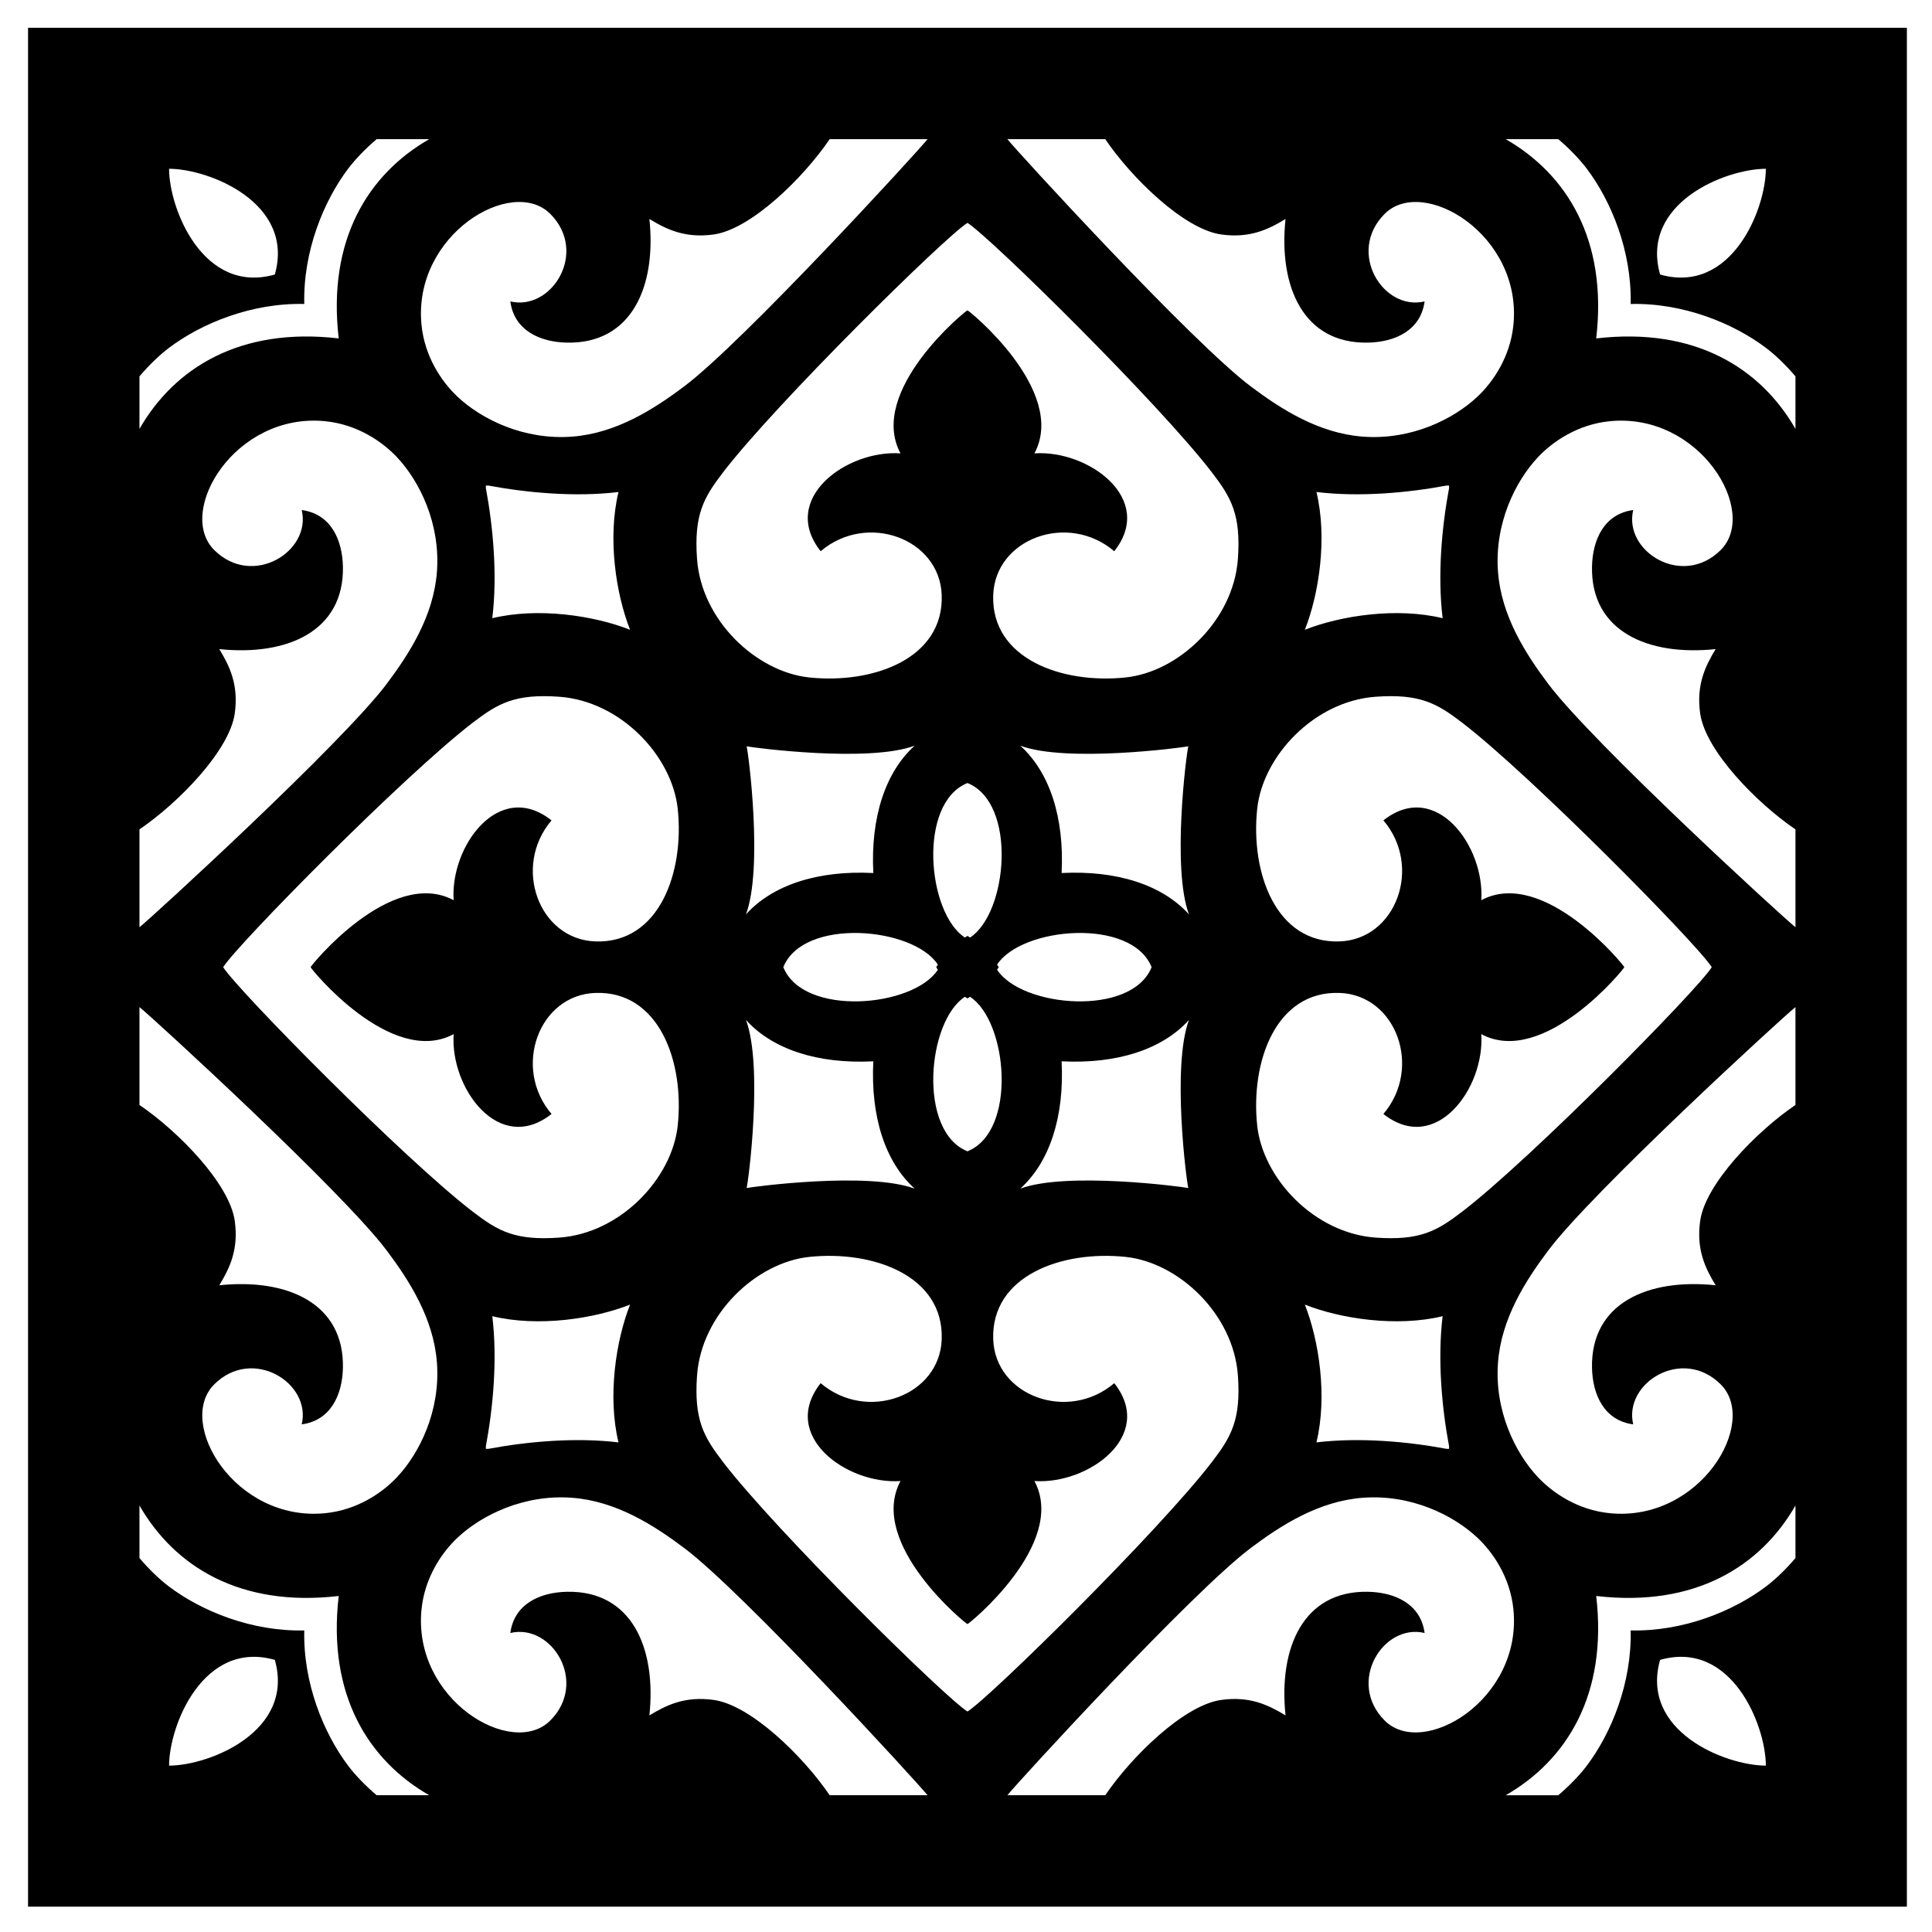 <?xml version="1.0" encoding="utf-8"?>
<!-- Generator: Adobe Illustrator 14.0.0, SVG Export Plug-In . SVG Version: 6.00 Build 43363)  -->
<!DOCTYPE svg PUBLIC "-//W3C//DTD SVG 1.1//EN" "http://www.w3.org/Graphics/SVG/1.1/DTD/svg11.dtd">
<svg version="1.1" id="Layer_1" xmlns="http://www.w3.org/2000/svg" xmlns:xlink="http://www.w3.org/1999/xlink" x="0px" y="0px"
	 width="504px" height="504px" viewBox="0 0 504 504" enable-background="new 0 0 504 504" xml:space="preserve">
<g>
	<path d="M7.315,7.238V497.39h490.133V7.238H7.315z M460.658,44.028c-0.037,10.654-9.016,32.855-27.588,27.588
		C427.802,53.044,450.005,44.065,460.658,44.028z M288.325,36.305c6.876,10.127,20.559,23.502,30.233,24.858
		c7.442,1.044,12.283-1.294,16.797-4.031c-1.858,17.655,4.647,32.578,21.499,32.249c7.128-0.14,13.777-3.223,14.78-10.75
		c-10.806,2.584-20.413-12.843-10.413-22.843c10-9.999,35.862,5.429,33.593,28.89c-0.815,8.423-5.321,14.971-9.406,18.812
		c-6.277,5.903-17.324,11.368-29.897,10.414c-11.486-0.871-21.275-7.132-29.226-13.101c-15.374-11.542-60.839-61.162-63.49-64.498
		C269.62,36.305,280.035,36.305,288.325,36.305z M340.394,340.33L340.394,340.33L340.394,340.33
		c9.367,3.709,23.99,5.92,35.944,3.025c-1.368,11.302-0.203,23.87,1.68,33.931c0,0.225,0,0.449,0,0.672c-0.224,0-0.447,0-0.672,0
		c-10.06-1.883-22.63-3.047-33.929-1.68C346.312,364.325,344.101,349.702,340.394,340.33z M358.87,322.854
		c-16.057-1.152-29.441-15.49-30.905-29.23c-1.775-16.672,4.882-35.191,21.499-34.6c14.75,0.524,21.697,19.513,11.422,31.576
		c13.715,10.838,26.495-6.815,25.53-20.827c16.362,8.77,37.525-17.351,37.31-17.468c0.216-0.117-20.947-26.237-37.31-17.468
		c0.965-14.012-11.815-31.665-25.53-20.827c10.275,12.063,3.328,31.051-11.422,31.576c-16.617,0.592-23.274-17.928-21.499-34.6
		c1.464-13.74,14.849-28.075,30.905-29.226c11.521-0.825,15.965,1.712,22.507,6.719c17.933,13.722,61.478,57.914,65.17,63.825
		c-3.692,5.911-47.237,50.104-65.17,63.826C374.835,321.141,370.392,323.68,358.87,322.854z M343.417,128.349
		c11.299,1.368,23.869,0.203,33.929-1.68c0.225,0,0.448,0,0.672,0c0,0.224,0,0.447,0,0.672c-1.883,10.061-3.048,22.629-1.68,33.929
		c-11.954-2.894-26.577-0.684-35.943,3.022h-0.001C344.101,154.926,346.312,140.303,343.417,128.349z M316.208,123.31
		c5.006,6.543,7.543,10.985,6.719,22.507c-1.15,16.057-15.486,29.441-29.227,30.905c-16.672,1.775-35.191-4.882-34.6-21.499
		c0.525-14.75,19.513-21.697,31.576-11.422c10.838-13.715-6.815-26.495-20.827-25.53c8.77-16.361-17.351-37.525-17.468-37.31
		c-0.117-0.216-26.237,20.948-17.468,37.31c-14.012-0.965-31.665,11.815-20.827,25.53c12.064-10.275,31.051-3.328,31.576,11.422
		c0.592,16.617-17.928,23.274-34.6,21.499c-13.74-1.464-28.075-14.849-29.226-30.905c-0.825-11.521,1.712-15.964,6.719-22.507
		c13.722-17.933,57.914-61.478,63.825-65.17C258.293,61.832,302.485,105.377,316.208,123.31z M309.996,309.919
		c-1.716-0.354-31.78-4.331-43.842,0.165c7.69-6.942,11.529-18.8,10.786-33.221c14.421,0.743,26.279-3.096,33.221-10.786
		C305.665,278.138,309.497,308.094,309.996,309.919z M194.603,266.077c6.941,7.69,18.801,11.529,33.221,10.786
		c-0.743,14.421,3.096,26.278,10.786,33.221c-12.061-4.496-42.125-0.52-43.842-0.165
		C195.267,308.094,199.099,278.138,194.603,266.077z M194.768,194.69c1.717,0.354,31.781,4.331,43.842-0.165
		c-7.69,6.942-11.529,18.8-10.786,33.221c-14.42-0.743-26.279,3.096-33.221,10.786C199.099,226.472,195.267,196.515,194.768,194.69z
		 M204.345,252.305c5.227-13.016,33.874-10.525,40.311-0.672c-0.133,0.229-0.279,0.451-0.432,0.672
		c0.152,0.221,0.299,0.443,0.432,0.672C238.219,262.83,209.571,265.32,204.345,252.305z M252.382,204.267
		c13.016,5.228,10.525,33.875,0.672,40.312c-0.229-0.133-0.451-0.279-0.672-0.432c-0.221,0.152-0.443,0.299-0.672,0.432
		C241.856,238.142,239.366,209.494,252.382,204.267z M251.71,260.031c0.229,0.133,0.451,0.279,0.672,0.432
		c0.221-0.152,0.443-0.299,0.672-0.432c9.854,6.437,12.344,35.084-0.672,40.312C239.366,295.115,241.856,266.468,251.71,260.031z
		 M260.108,252.977c0.133-0.229,0.279-0.451,0.432-0.672c-0.152-0.221-0.299-0.443-0.432-0.672
		c6.437-9.854,35.084-12.344,40.312,0.672C295.192,265.32,266.545,262.83,260.108,252.977z M276.94,227.746
		c0.743-14.421-3.096-26.278-10.786-33.221c12.062,4.496,42.126,0.52,43.842,0.165c-0.499,1.824-4.331,31.781,0.165,43.842
		C303.22,230.842,291.361,227.003,276.94,227.746z M143.542,55.788c10,10,0.393,25.427-10.413,22.843
		c1.003,7.527,7.653,10.61,14.78,10.75c16.853,0.329,23.357-14.594,21.499-32.249c4.514,2.737,9.354,5.075,16.797,4.031
		c9.675-1.356,23.357-14.731,30.233-24.858c8.561,0,18.808,0,25.53,0c-2.651,3.336-48.116,52.956-63.49,64.498
		c-7.95,5.969-17.739,12.229-29.226,13.101c-12.573,0.954-23.62-4.511-29.897-10.414c-4.085-3.841-8.591-10.389-9.406-18.812
		C107.68,61.217,133.543,45.789,143.542,55.788z M118.348,234.837c-16.361-8.77-37.525,17.351-37.31,17.468
		c-0.216,0.117,20.948,26.237,37.31,17.468c-0.965,14.012,11.815,31.665,25.53,20.827c-10.275-12.063-3.328-31.052,11.422-31.576
		c16.617-0.592,23.274,17.928,21.499,34.6c-1.464,13.74-14.849,28.078-30.905,29.23c-11.521,0.826-15.964-1.713-22.507-6.723
		c-17.933-13.723-61.478-57.915-65.17-63.826c3.692-5.911,47.237-50.104,65.17-63.825c6.543-5.007,10.985-7.544,22.507-6.719
		c16.057,1.15,29.441,15.485,30.905,29.226c1.775,16.672-4.882,35.191-21.499,34.6c-14.75-0.525-21.697-19.513-11.422-31.576
		C130.163,203.172,117.383,220.825,118.348,234.837z M161.347,376.278c-11.299-1.367-23.868-0.203-33.929,1.68
		c-0.224,0-0.448,0-0.672,0c0-0.223,0-0.447,0-0.672c1.883-10.061,3.048-22.629,1.68-33.931c11.954,2.895,26.577,0.684,35.943-3.025
		l0,0h0.001C160.663,349.702,158.453,364.325,161.347,376.278z M164.37,164.292L164.37,164.292
		c-9.367-3.706-23.99-5.916-35.944-3.022c1.368-11.3,0.203-23.868-1.68-33.929c0-0.225,0-0.448,0-0.672c0.224,0,0.448,0,0.672,0
		c10.061,1.883,22.63,3.048,33.929,1.68C158.453,140.303,160.663,154.926,164.37,164.292z M71.693,71.616
		c-18.572,5.268-27.551-16.934-27.587-27.588C54.759,44.065,76.962,53.044,71.693,71.616z M36.382,98.179
		c2.451-2.898,5.25-5.587,7.727-7.453c8.464-6.381,21.527-11.75,35.267-11.428c-0.322-13.739,5.047-26.803,11.427-35.267
		c1.867-2.477,4.555-5.275,7.454-7.727c6.478,0,8.147,0,13.71,0c-15.809,9.074-26.621,26.14-23.605,51.979
		c-25.839-3.016-42.904,7.798-51.979,23.604C36.382,105.958,36.382,104.586,36.382,98.179z M36.382,216.36
		c10.127-6.875,23.502-20.558,24.858-30.232c1.044-7.442-1.294-12.284-4.031-16.797c17.655,1.858,32.579-4.646,32.249-21.499
		c-0.139-7.128-3.223-13.777-10.75-14.78c2.584,10.806-12.843,20.413-22.842,10.413c-10-9.999,5.428-35.862,28.889-33.593
		c8.423,0.815,14.971,5.321,18.813,9.406c5.902,6.277,11.367,17.324,10.413,29.897c-0.871,11.486-7.132,21.275-13.101,29.226
		c-11.542,15.373-61.161,60.839-64.498,63.49C36.382,233.934,36.382,225.982,36.382,216.36z M36.382,262.718
		c3.337,2.651,52.956,48.116,64.498,63.496c5.969,7.956,12.229,17.749,13.101,29.238c0.954,12.572-4.511,23.619-10.413,29.896
		c-3.842,4.086-10.39,8.592-18.813,9.406c-23.461,2.27-38.889-23.594-28.889-33.592c9.999-10,25.426-0.393,22.842,10.412
		c7.527-1.002,10.611-7.652,10.75-14.779c0.33-16.858-14.594-23.365-32.249-21.507c2.737-4.514,5.075-9.358,4.031-16.806
		c-1.356-9.677-14.731-23.359-24.858-30.234C36.382,278.627,36.382,270.676,36.382,262.718z M44.106,460.599
		c0.036-10.654,9.015-32.855,27.587-27.588C76.962,451.583,54.759,460.562,44.106,460.599z M98.256,468.323
		c-2.899-2.451-5.587-5.25-7.454-7.727c-6.38-8.465-11.749-21.527-11.427-35.268c-13.739,0.322-26.803-5.047-35.267-11.428
		c-2.477-1.865-5.275-4.555-7.727-7.453c0-6.406,0-7.779,0-13.709c9.074,15.807,26.14,26.621,51.979,23.605
		c-3.016,25.838,7.797,42.904,23.605,51.979C106.403,468.323,104.733,468.323,98.256,468.323z M216.438,468.323
		c-6.876-10.127-20.559-23.502-30.233-24.859c-7.442-1.043-12.283,1.295-16.797,4.031c1.858-17.654-4.646-32.578-21.499-32.248
		c-7.127,0.139-13.777,3.223-14.78,10.75c10.806-2.584,20.413,12.842,10.413,22.842c-9.999,10-35.862-5.428-33.593-28.889
		c0.815-8.424,5.321-14.971,9.406-18.813c6.277-5.902,17.324-11.367,29.897-10.414c11.486,0.871,21.275,7.133,29.226,13.102
		c15.374,11.541,60.839,61.162,63.49,64.498C235.246,468.323,224.999,468.323,216.438,468.323z M188.557,381.317
		c-5.007-6.543-7.544-10.984-6.719-22.506c1.15-16.06,15.485-29.451,29.226-30.917c16.672-1.776,35.191,4.885,34.6,21.511
		c-0.525,14.75-19.512,21.697-31.576,11.422c-10.838,13.715,6.815,26.494,20.827,25.529c-8.77,16.361,17.351,37.525,17.468,37.311
		c0.117,0.215,26.237-20.949,17.468-37.311c14.012,0.965,31.665-11.814,20.827-25.529c-12.063,10.275-31.051,3.328-31.576-11.422
		c-0.592-16.626,17.928-23.287,34.6-21.511c13.74,1.466,28.076,14.857,29.227,30.917c0.824,11.521-1.713,15.963-6.719,22.506
		c-13.723,17.934-57.915,61.479-63.826,65.17C246.471,442.796,202.278,399.251,188.557,381.317z M361.222,448.839
		c-10-10-0.393-25.426,10.413-22.842c-1.003-7.527-7.652-10.611-14.78-10.75c-16.852-0.33-23.357,14.594-21.499,32.248
		c-4.514-2.736-9.354-5.074-16.797-4.031c-9.675,1.357-23.357,14.732-30.233,24.859c-8.29,0-18.705,0-25.53,0
		c2.651-3.336,48.116-52.957,63.49-64.498c7.95-5.969,17.739-12.23,29.226-13.102c12.573-0.953,23.62,4.512,29.897,10.414
		c4.085,3.842,8.591,10.389,9.406,18.813C397.084,443.411,371.222,458.839,361.222,448.839z M433.07,433.011
		c18.572-5.268,27.551,16.934,27.588,27.588C450.005,460.562,427.802,451.583,433.07,433.011z M468.382,406.448
		c-2.451,2.898-5.25,5.588-7.727,7.453c-8.464,6.381-21.527,11.75-35.267,11.428c0.322,13.74-5.047,26.803-11.427,35.268
		c-1.867,2.477-4.555,5.275-7.454,7.727c-5.967,0-8.262,0-13.709,0c15.808-9.074,26.62-26.141,23.604-51.979
		c25.839,3.016,42.904-7.799,51.979-23.605C468.382,398.614,468.382,400.396,468.382,406.448z M468.382,288.249
		c-10.127,6.875-23.502,20.558-24.858,30.234c-1.044,7.447,1.294,12.292,4.031,16.806c-17.655-1.858-32.578,4.648-32.249,21.507
		c0.139,7.127,3.223,13.777,10.75,14.779c-2.584-10.805,12.844-20.412,22.843-10.412c9.999,9.998-5.429,35.861-28.89,33.592
		c-8.423-0.814-14.971-5.32-18.812-9.406c-5.903-6.277-11.368-17.324-10.414-29.896c0.872-11.489,7.132-21.282,13.101-29.238
		c11.542-15.38,61.161-60.845,64.498-63.496C468.382,272.132,468.382,279.075,468.382,288.249z M468.382,241.892
		c-3.337-2.651-52.956-48.117-64.498-63.49c-5.969-7.95-12.229-17.739-13.101-29.226c-0.954-12.573,4.511-23.62,10.414-29.897
		c3.841-4.085,10.389-8.591,18.812-9.406c23.461-2.27,38.889,23.594,28.89,33.593c-9.999,10-25.427,0.393-22.843-10.413
		c-7.527,1.003-10.611,7.652-10.75,14.78c-0.329,16.853,14.594,23.357,32.249,21.499c-2.737,4.513-5.075,9.354-4.031,16.797
		c1.356,9.675,14.731,23.357,24.858,30.232C468.382,225.534,468.382,232.478,468.382,241.892z M468.382,111.888
		c-9.074-15.807-26.14-26.62-51.979-23.604c3.016-25.839-7.797-42.904-23.604-51.979c5.447,0,7.742,0,13.709,0
		c2.899,2.451,5.587,5.25,7.454,7.727c6.38,8.464,11.749,21.527,11.427,35.267c13.739-0.322,26.803,5.047,35.267,11.428
		c2.477,1.866,5.275,4.555,7.727,7.453C468.382,104.231,468.382,106.014,468.382,111.888z"/>
</g>
</svg>
